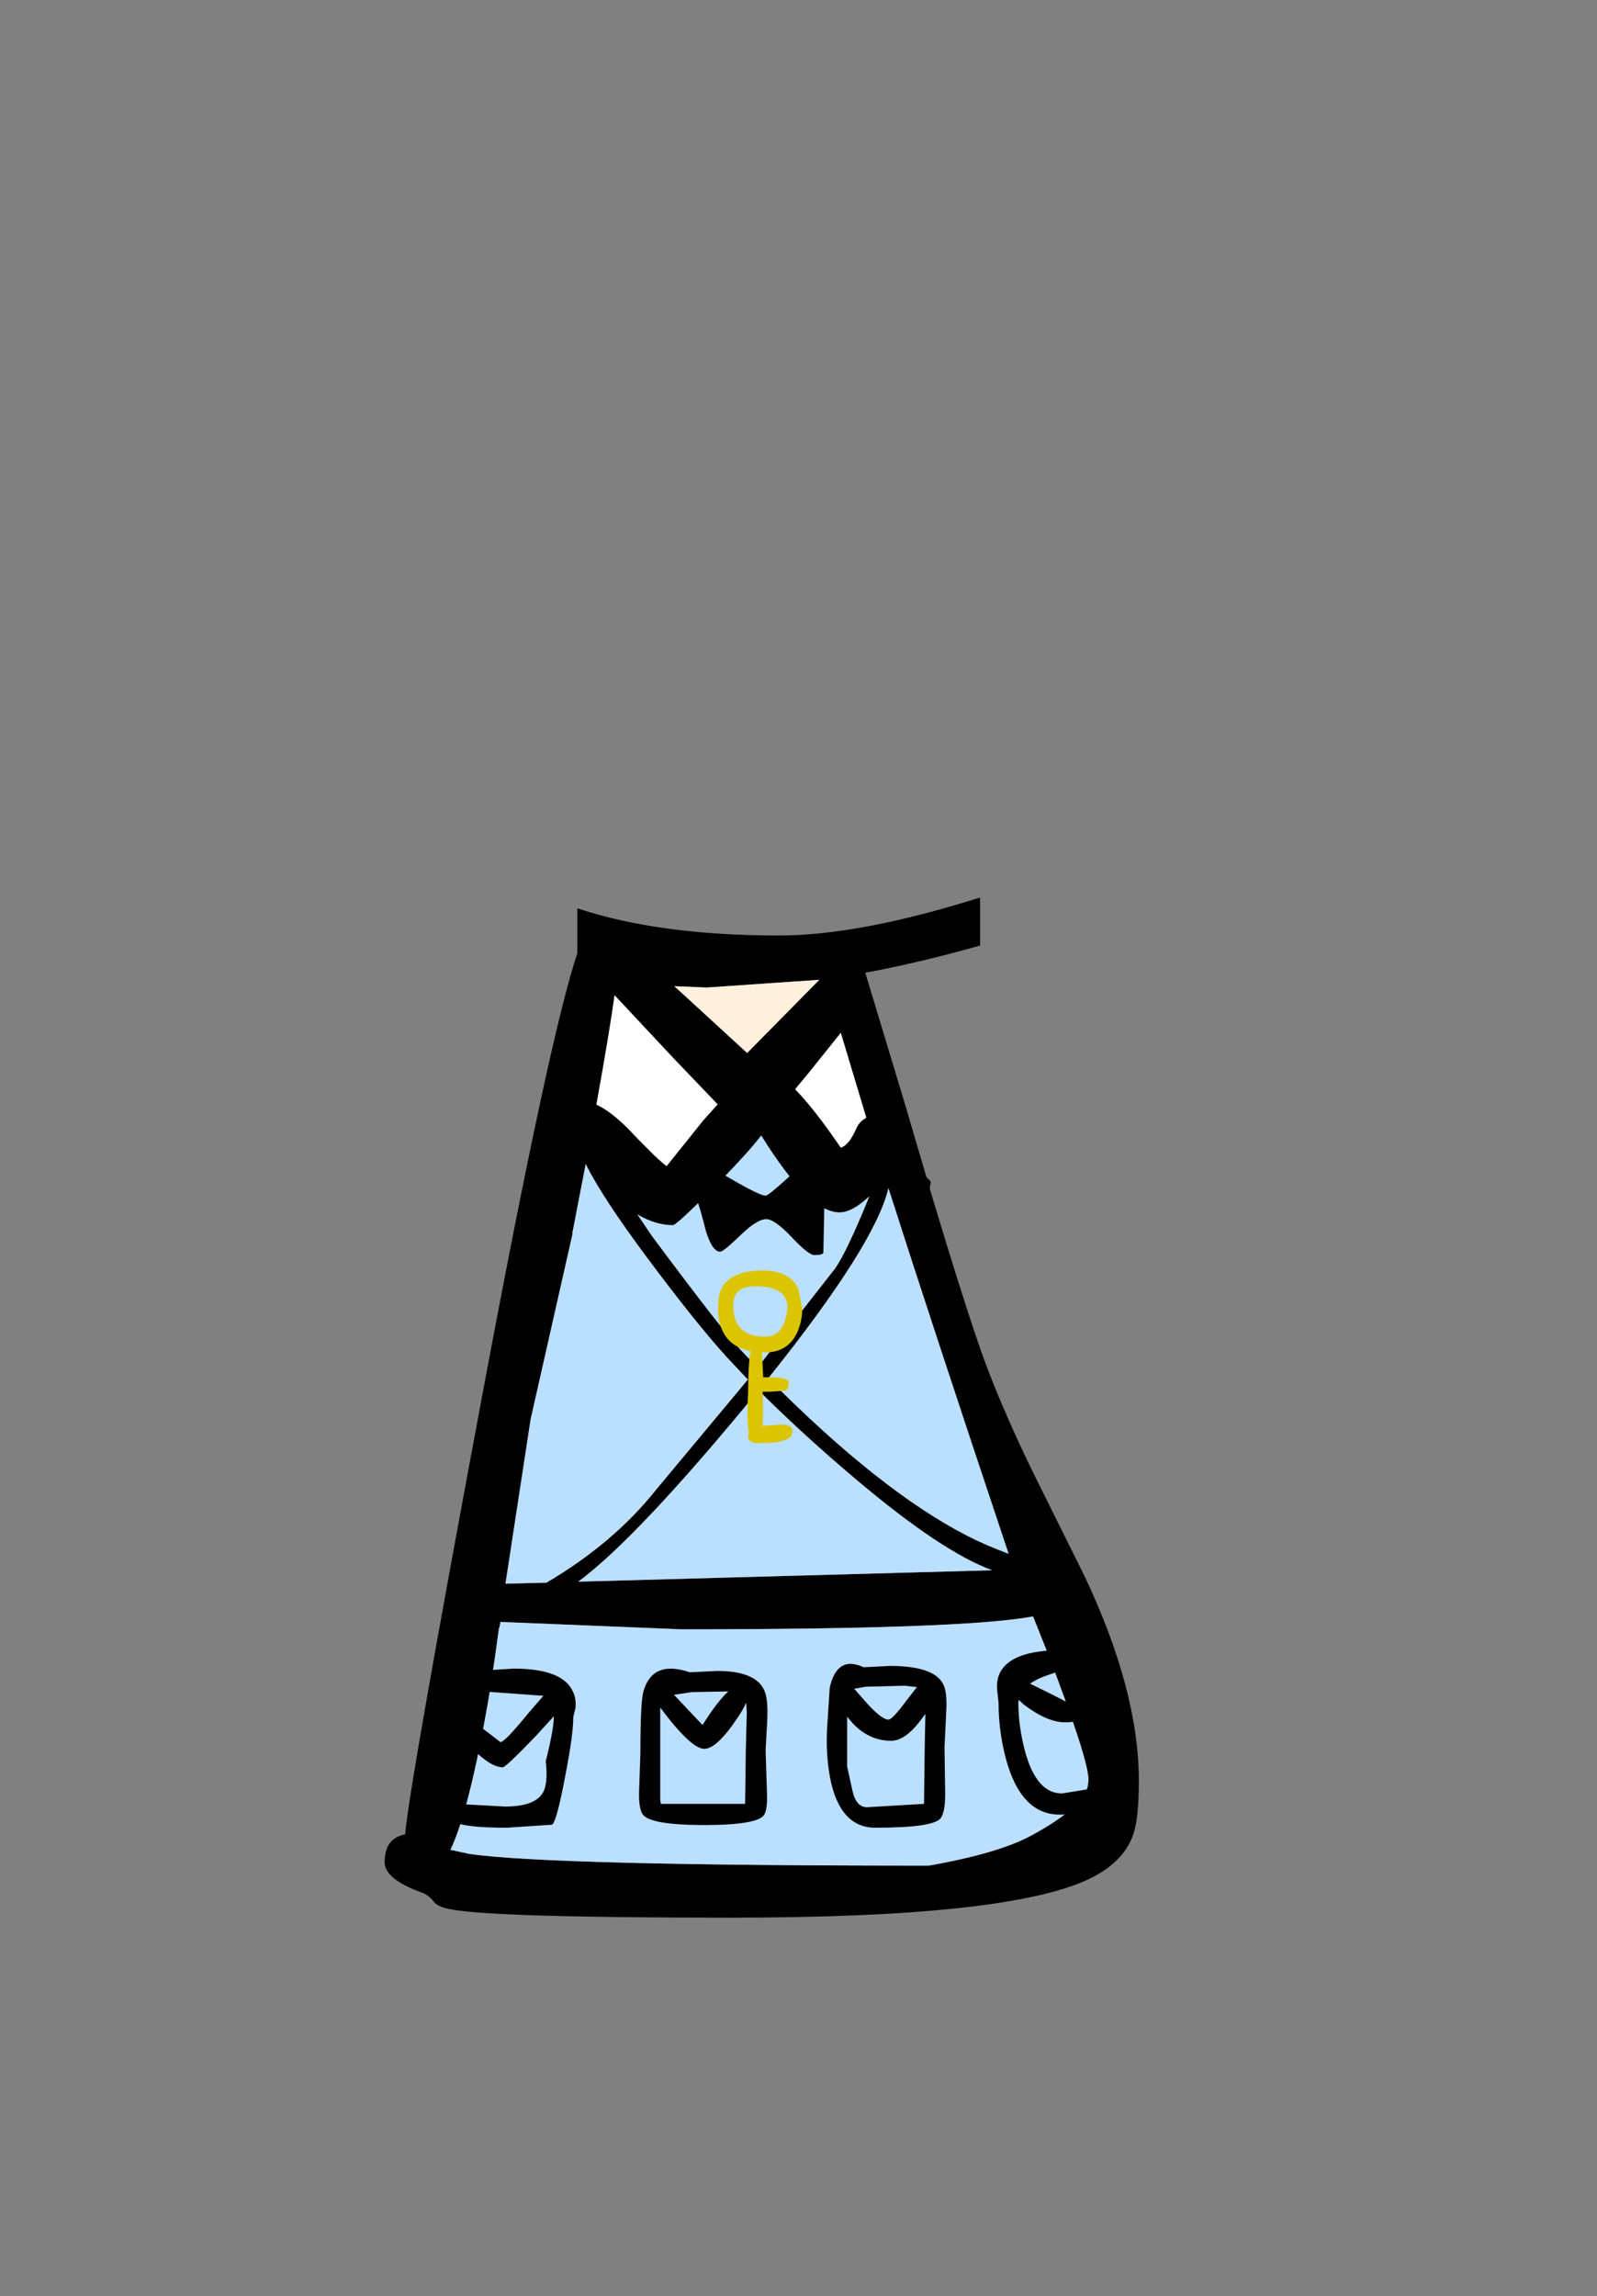 <?xml version="1.0" encoding="UTF-8" standalone="no"?>
<svg xmlns:xlink="http://www.w3.org/1999/xlink" height="342.0px" width="237.9px" xmlns="http://www.w3.org/2000/svg">
  <rect width="100%" height="100%" fill="#808080" stroke="none"/>
  <g transform="matrix(1, 0, 0, 1, 118.05, 273.9)">
    <use height="151.95" transform="matrix(1.0, 0.0, 0.0, 1.0, -60.75, -140.2)" width="112.35" xlink:href="#shape0"/>
  </g>
  <defs>
    <g id="shape0" transform="matrix(1, 0, 0, 1, 60.75, 140.2)">
      <path d="M23.9 -131.95 Q17.25 -130.2 10.85 -129.0 L16.65 -109.8 19.95 -98.6 20.6 -97.9 20.45 -96.85 Q25.95 -78.5 28.6 -71.25 31.4 -63.65 36.05 -54.15 L43.55 -39.05 Q51.6 -22.0 51.6 -8.65 51.6 -2.85 50.7 -0.45 49.2 3.6 44.15 6.0 32.15 11.75 -9.15 11.75 -43.85 11.75 -50.65 10.55 -52.85 10.2 -53.45 9.35 -54.15 8.4 -55.25 8.0 -60.75 6.0 -60.75 3.5 -60.75 -0.1 -57.7 -0.65 -57.05 -8.2 -45.75 -68.5 -36.15 -119.65 -32.05 -131.9 L-32.05 -138.6 Q-19.9 -134.55 -2.0 -134.55 8.75 -134.55 24.3 -139.1 L27.95 -140.2 27.95 -133.05 23.9 -131.95 M0.4 -111.65 Q3.25 -108.75 7.2 -102.95 8.45 -103.35 9.5 -105.8 10.0 -106.9 11.0 -107.4 L7.2 -120.05 2.15 -113.75 0.4 -111.65 M11.45 -95.7 Q8.9 -93.3 7.0 -93.3 2.45 -93.3 -4.65 -104.75 -6.5 -102.35 -10.25 -98.5 -17.2 -91.4 -17.8 -91.4 -20.4 -91.4 -23.1 -93.0 L-20.9 -89.75 Q-10.45 -75.7 -7.65 -72.75 L-5.2 -70.2 6.35 -84.95 Q8.15 -87.55 11.45 -95.7 M32.2 -42.45 Q20.9 -76.25 14.3 -96.9 12.3 -88.45 -3.6 -68.6 13.0 -51.85 26.0 -45.15 28.5 -43.85 32.2 -42.45 M35.7 -33.1 Q25.5 -31.2 -16.5 -31.2 L-43.5 -32.3 -43.65 -31.45 -43.7 -31.5 -44.35 -26.8 -45.25 -20.95 Q-48.15 -4.2 -50.95 1.65 L-50.9 1.65 -48.15 2.25 Q-36.05 4.0 20.3 4.0 30.75 2.15 35.6 -0.5 43.1 -4.55 44.0 -7.85 L44.0 -7.9 44.1 -8.75 Q44.1 -11.85 38.0 -27.7 L35.85 -33.1 35.7 -33.1 M9.5 -53.5 Q1.45 -60.3 -5.05 -66.8 -22.95 -44.95 -31.9 -38.3 L29.75 -40.0 Q22.3 -42.7 9.5 -53.5 M-17.6 -127.0 L-15.95 -125.5 -6.75 -117.05 4.0 -127.95 -12.75 -126.8 -17.6 -127.0 M-24.6 -105.9 Q-20.35 -101.4 -18.75 -100.2 L-13.3 -107.0 -11.15 -109.4 -17.8 -116.35 -26.5 -125.65 Q-27.15 -120.8 -29.2 -109.35 -27.25 -108.5 -24.6 -105.9 M-30.8 -100.5 L-32.8 -90.15 -32.75 -90.15 -39.0 -62.5 -42.75 -38.0 -36.65 -38.15 Q-26.65 -44.05 -20.4 -51.9 L-6.65 -68.4 -9.75 -71.7 Q-14.35 -76.75 -21.8 -86.75 -28.3 -95.5 -30.75 -100.4 L-30.8 -100.5" fill="#000000" fill-rule="evenodd" stroke="none"/>
      <path d="M0.4 -111.65 L2.15 -113.75 7.2 -120.05 11.0 -107.4 Q10.0 -106.9 9.5 -105.8 8.45 -103.35 7.2 -102.95 3.25 -108.75 0.4 -111.65 M-24.6 -105.9 Q-27.25 -108.5 -29.2 -109.35 -27.15 -120.8 -26.5 -125.65 L-17.8 -116.35 -11.15 -109.4 -13.3 -107.0 -18.75 -100.2 Q-20.35 -101.4 -24.6 -105.9" fill="#ffffff" fill-rule="evenodd" stroke="none"/>
      <path d="M-17.6 -127.0 L-12.75 -126.8 4.0 -127.95 -6.75 -117.05 -15.95 -125.5 -17.6 -127.0" fill="#fff1dd" fill-rule="evenodd" stroke="none"/>
      <path d="M9.5 -53.5 Q22.3 -42.7 29.75 -40.0 L-31.9 -38.3 Q-22.95 -44.95 -5.05 -66.8 1.45 -60.3 9.5 -53.5 M35.7 -33.1 L35.85 -33.1 38.0 -27.7 Q44.1 -11.85 44.1 -8.75 L44.0 -7.9 44.0 -7.85 Q43.1 -4.55 35.6 -0.5 30.75 2.15 20.3 4.0 -36.05 4.0 -48.15 2.25 L-50.9 1.65 -50.95 1.65 Q-48.15 -4.2 -45.25 -20.95 L-44.35 -26.8 -43.7 -31.5 -43.65 -31.45 -43.5 -32.3 -16.5 -31.2 Q25.5 -31.2 35.7 -33.1 M32.2 -42.45 Q28.5 -43.85 26.0 -45.15 13.0 -51.85 -3.6 -68.6 12.3 -88.45 14.3 -96.9 20.9 -76.25 32.2 -42.45 M11.45 -95.7 Q8.15 -87.55 6.35 -84.95 L-5.2 -70.2 -7.65 -72.75 Q-10.45 -75.7 -20.9 -89.75 L-23.1 -93.0 Q-20.4 -91.4 -17.8 -91.4 -17.2 -91.4 -10.25 -98.5 -6.5 -102.35 -4.65 -104.75 2.45 -93.3 7.0 -93.3 8.9 -93.3 11.45 -95.7 M-30.8 -100.5 L-30.75 -100.4 Q-28.3 -95.5 -21.8 -86.75 -14.35 -76.75 -9.75 -71.7 L-6.65 -68.4 -20.4 -51.9 Q-26.65 -44.05 -36.65 -38.15 L-42.75 -38.0 -39.0 -62.5 -32.75 -90.15 -32.8 -90.15 -30.8 -100.5" fill="#bbdfff" fill-rule="evenodd" stroke="none"/>
      <path d="M4.75 -94.25 L4.6 -87.3 Q4.5 -86.95 3.25 -86.95 2.4 -86.95 -0.1 -89.6 -2.65 -92.3 -3.9 -92.3 -5.3 -92.3 -7.8 -89.85 -10.3 -87.45 -10.75 -87.45 -11.95 -87.45 -12.9 -90.55 -13.8 -94.15 -14.25 -95.2 L-14.25 -100.05 -13.85 -100.25 -12.75 -100.45 Q-5.2 -95.8 -4.0 -95.8 -3.6 -95.8 -0.8 -98.35 2.2 -101.05 3.5 -101.45 4.45 -100.35 4.7 -98.0 L4.75 -94.25 M14.5 -25.75 Q21.65 -25.75 22.65 -22.55 23.05 -21.35 22.9 -18.75 L22.65 -13.6 22.75 -6.65 Q22.75 -4.05 22.1 -3.1 21.1 -1.65 12.35 -1.65 7.05 -1.65 5.6 -9.1 4.9 -12.85 5.2 -17.05 L5.55 -22.5 Q6.65 -27.4 10.6 -25.55 L14.5 -25.75 M19.35 -18.0 Q16.9 -14.6 14.7 -14.6 10.85 -14.6 8.15 -18.2 L8.15 -10.75 8.95 -7.1 Q9.5 -4.7 11.1 -4.7 L19.6 -5.2 19.7 -13.55 19.8 -18.6 19.35 -18.0 M16.75 -22.8 L10.9 -22.65 9.2 -22.35 10.6 -20.75 Q13.2 -17.75 14.3 -17.75 14.9 -17.75 17.1 -20.75 L18.55 -22.6 16.75 -22.8 M30.9 -24.7 Q32.55 -28.1 40.2 -28.1 42.4 -28.1 42.25 -26.6 42.25 -25.75 37.95 -24.35 36.35 -23.8 35.4 -23.1 43.45 -19.2 43.45 -18.75 43.45 -17.35 40.6 -17.35 37.95 -17.35 34.45 -20.0 L33.7 -20.7 33.65 -20.3 Q33.65 -16.85 34.6 -13.2 36.3 -6.75 40.15 -6.75 L46.3 -7.75 Q47.75 -7.75 47.75 -6.05 47.75 -3.6 39.8 -3.6 34.05 -3.6 31.8 -11.9 30.7 -16.05 30.7 -20.3 L30.5 -22.1 Q30.35 -23.6 30.9 -24.7 M-41.55 -25.35 Q-34.1 -25.35 -32.65 -21.8 -32.15 -20.7 -32.35 -19.35 L-32.65 -18.15 Q-32.65 -15.55 -33.8 -9.6 -35.1 -2.65 -35.8 -2.1 L-42.55 -1.65 Q-48.9 -1.65 -50.45 -2.55 -50.85 -2.8 -50.85 -3.7 -50.85 -5.25 -50.1 -5.2 L-42.8 -4.8 Q-37.75 -4.8 -36.9 -7.5 -36.45 -9.0 -36.75 -11.55 -35.55 -16.35 -35.55 -18.15 L-35.55 -18.25 -38.1 -15.45 Q-42.7 -10.65 -43.15 -10.65 -45.75 -10.65 -50.45 -16.6 L-50.3 -17.9 Q-50.0 -18.3 -49.0 -18.3 -48.5 -18.3 -43.5 -14.4 -42.85 -14.4 -39.35 -18.7 L-37.1 -21.3 -47.45 -22.05 Q-49.15 -22.05 -48.9 -23.7 -48.9 -24.75 -48.5 -24.9 L-41.55 -25.35 M-11.2 -25.0 Q-4.95 -25.0 -4.0 -21.55 -3.65 -20.25 -3.75 -17.8 L-4.0 -13.2 -3.8 -6.9 Q-3.7 -4.45 -4.2 -3.6 -5.1 -2.05 -13.15 -2.05 -21.35 -2.05 -22.35 -3.7 -22.9 -4.6 -22.85 -6.95 L-22.65 -12.85 Q-22.65 -20.4 -22.2 -21.95 -20.85 -26.7 -15.3 -24.8 L-11.2 -25.0 M-6.9 -20.3 Q-7.3 -19.2 -9.0 -16.85 -11.5 -13.4 -13.15 -13.4 -15.1 -13.4 -19.7 -19.55 L-19.7 -5.75 -19.6 -5.2 -7.05 -5.2 -6.95 -13.1 -6.8 -18.85 -6.9 -20.3 M-13.4 -16.95 Q-11.05 -20.65 -9.55 -21.95 L-15.0 -21.85 -17.65 -21.45 -13.4 -16.95" fill="#000000" fill-rule="evenodd" stroke="none"/>
      <path d="M0.65 -75.3 Q-0.75 -72.45 -4.05 -72.45 L-4.55 -72.45 -4.35 -68.75 -3.3 -68.75 Q-0.15 -68.75 -0.6 -67.65 -0.6 -66.95 -1.15 -66.75 L-3.3 -66.6 -4.45 -66.6 -4.45 -66.55 Q-4.3 -63.4 -4.45 -61.5 L-1.7 -61.7 Q0.15 -61.7 0.0 -60.6 0.0 -58.95 -4.8 -58.95 L-5.35 -58.95 -5.5 -58.95 -5.9 -59.05 Q-6.65 -59.3 -6.6 -59.95 L-6.5 -60.5 Q-6.85 -62.35 -6.6 -66.45 -6.6 -70.75 -6.25 -72.65 -9.4 -73.25 -10.5 -75.85 -11.25 -77.55 -11.05 -79.6 -11.05 -84.65 -4.35 -84.65 -0.45 -84.65 0.9 -81.9 L1.45 -78.95 Q1.45 -77.0 0.65 -75.3 M-5.6 -82.3 Q-8.9 -82.3 -8.8 -79.4 -8.85 -74.8 -4.05 -74.8 -1.2 -74.8 -0.75 -79.0 -0.65 -82.3 -5.6 -82.3" fill="#dbc502" fill-rule="evenodd" stroke="none"/>
    </g>
  </defs>
</svg>
